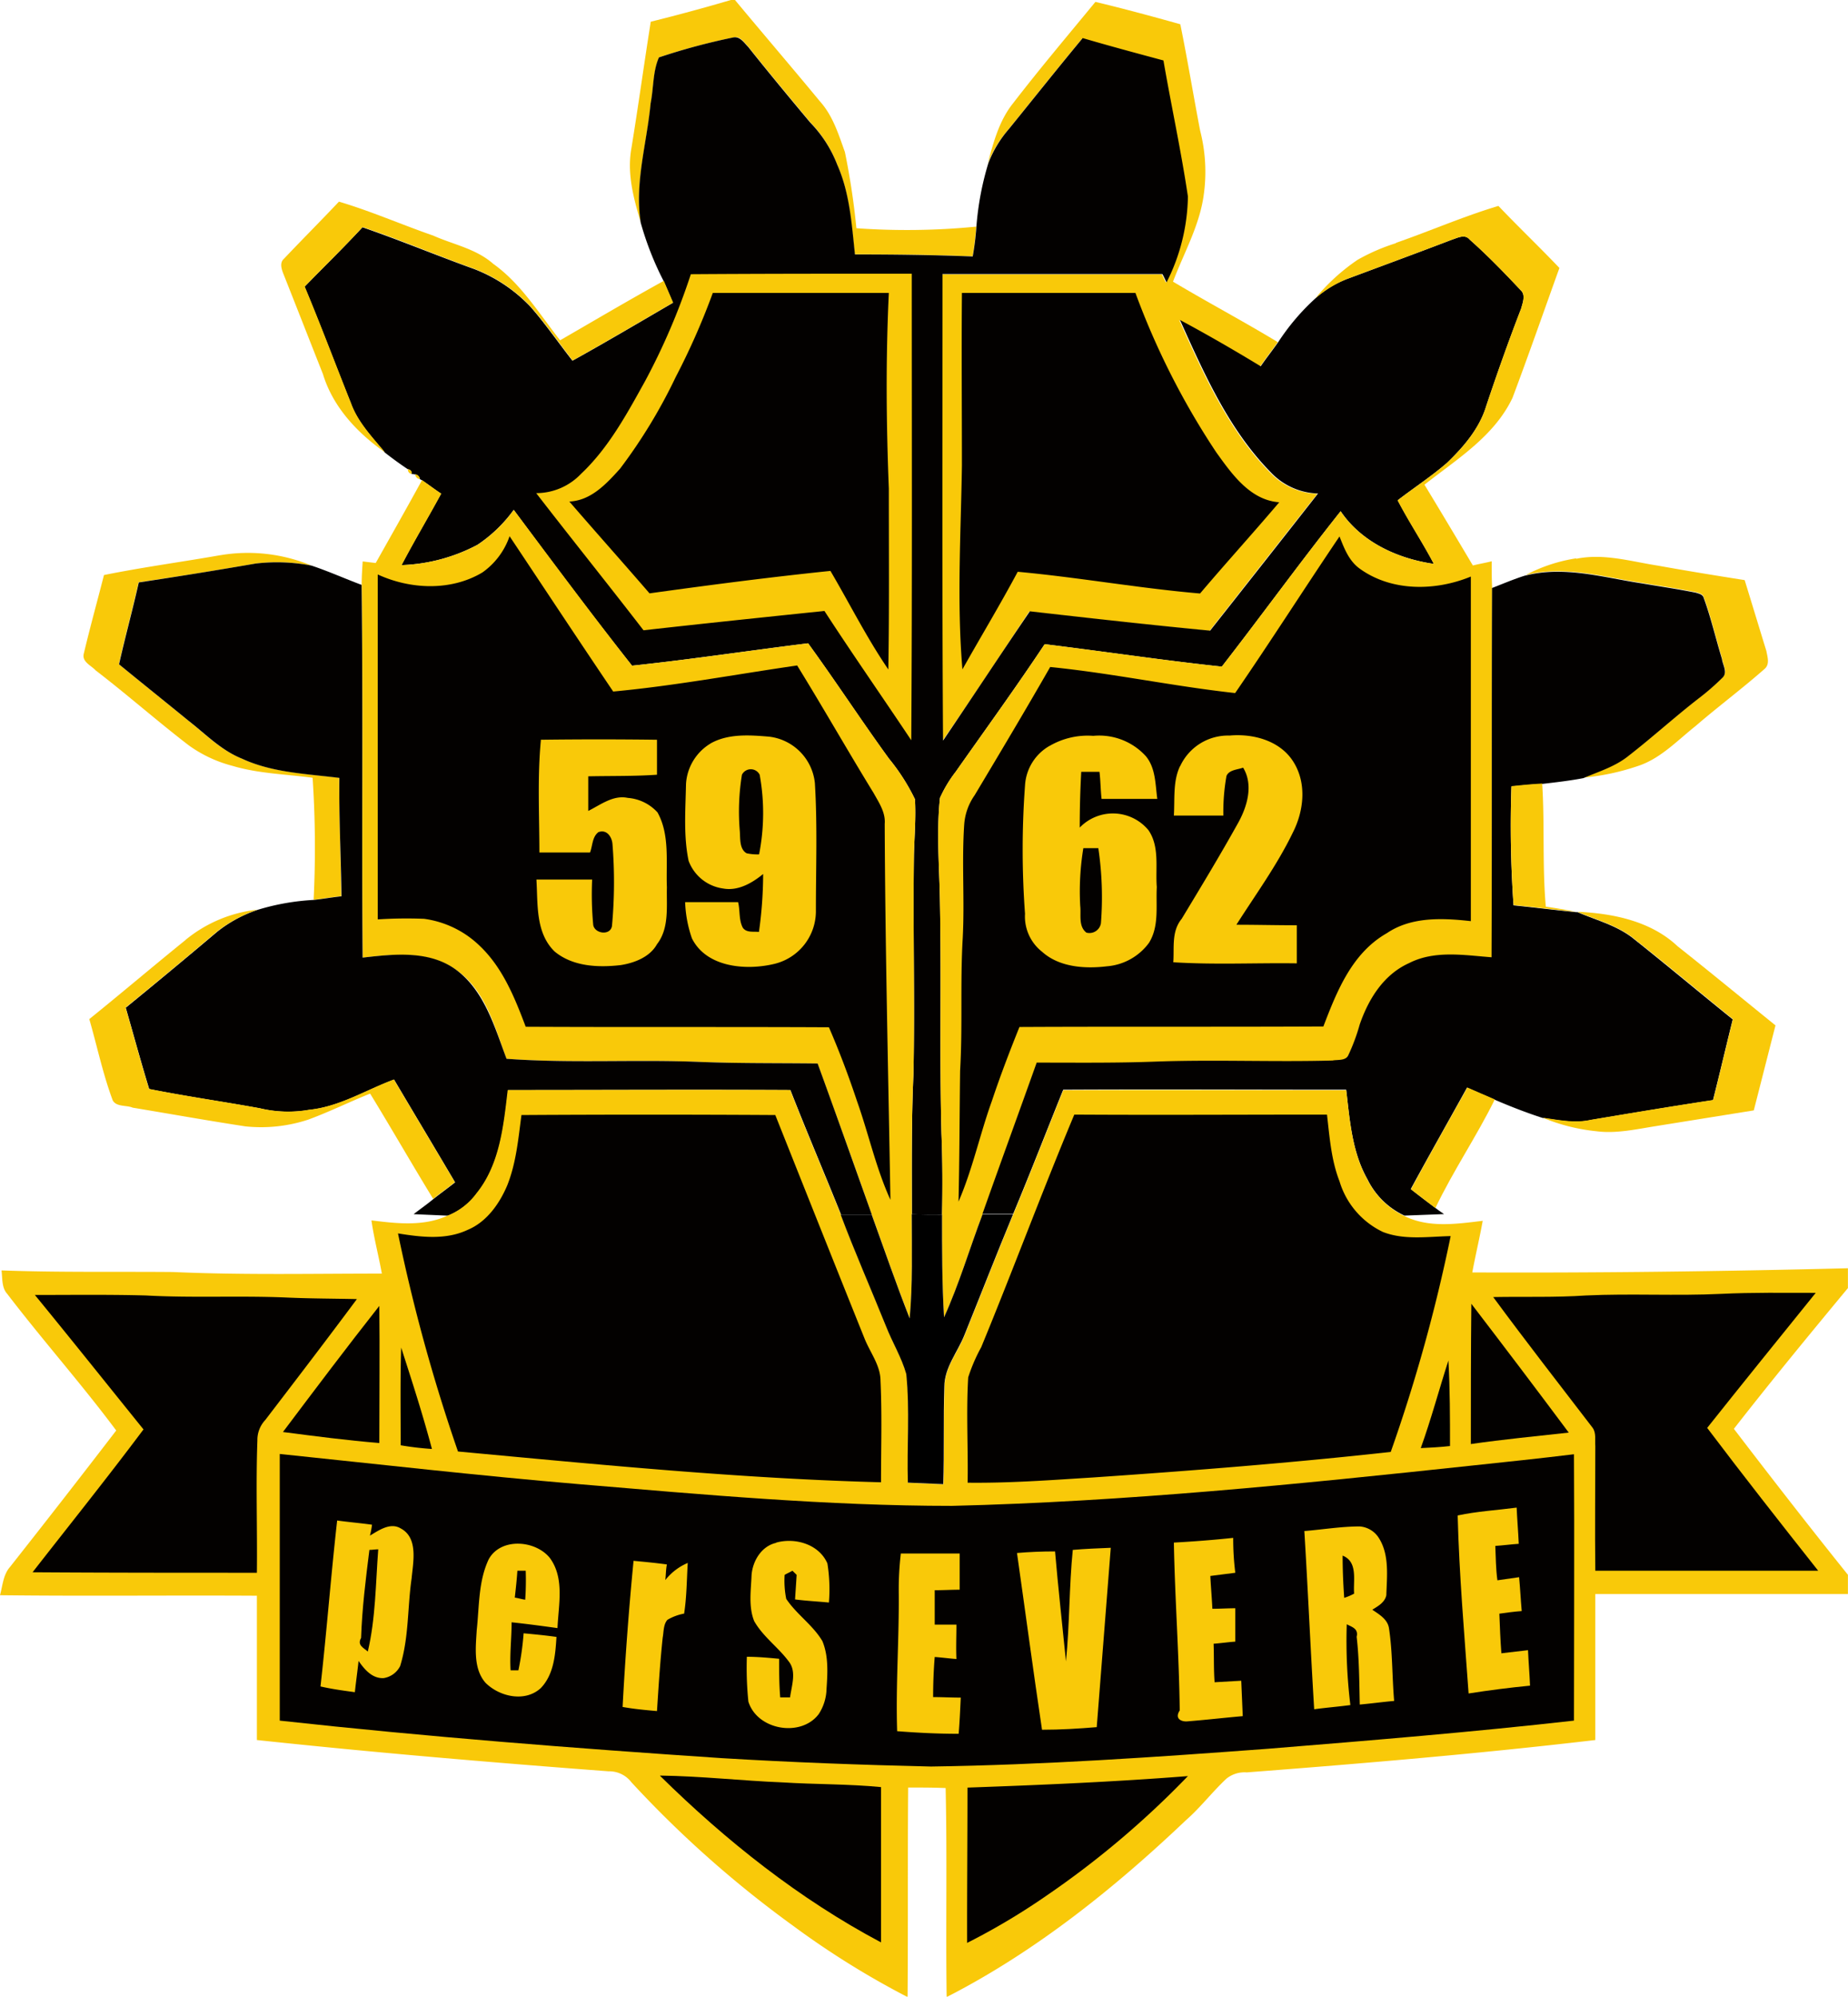 <svg xmlns="http://www.w3.org/2000/svg" viewBox="0 0 255.38 275.76"><defs><style>.cls-1{fill:#f9c909;}.cls-1,.cls-2,.cls-3{fill-rule:evenodd;}.cls-2{fill:#030100;}</style></defs><title>logo</title><g id="Layer_2" data-name="Layer 2"><g id="Layer_1-2" data-name="Layer 1"><g id="Layer_1-3" data-name="Layer_1"><g id="g4873"><path id="use173" class="cls-1" d="M101,0h.57c3.89,4.68,7.85,9.29,11.74,14,1.8,2,2.59,4.61,3.45,7a103,103,0,0,1,1.59,10.52,98.39,98.39,0,0,0,16.56-.22,37.94,37.94,0,0,1-.51,4.1c-5.4-.21-10.87-.28-16.27-.28-.5-4.18-.72-8.5-2.45-12.39A17.28,17.28,0,0,0,112,16.92c-2.88-3.46-5.76-6.91-8.57-10.44-.57-.58-1.15-1.58-2.09-1.3A88.14,88.14,0,0,0,91.08,7.92c-.86,1.94-.72,4.18-1.15,6.34-.51,5.47-2.23,10.94-1.37,16.48-1-3.31-1.94-6.76-1.3-10.29C88.2,14.69,89,8.86,89.93,3,93.6,2.09,97.34,1.08,101,0Z"/><path id="use177" class="cls-1" d="M140,14.26c3.67-4.76,7.56-9.36,11.38-14,3.88.93,7.84,2,11.73,3.09,1,4.9,1.8,9.79,2.74,14.69a22.8,22.8,0,0,1,.5,8.86c-.57,4.24-2.73,8-4.25,12,4.83,2.88,9.72,5.47,14.48,8.35-.8,1.15-1.66,2.23-2.45,3.38-3.67-2.23-7.42-4.39-11.16-6.4,3.38,7.48,6.77,15.19,12.6,21.09a9.31,9.31,0,0,0,6.48,2.88c-5,6.34-9.94,12.6-14.91,18.94-8.28-.79-16.63-1.73-24.91-2.67-4,6-7.92,12-12,17.86-.14-21.46-.07-43-.07-64.44h30.38c.22.36.36.72.58,1.15a27,27,0,0,0,2.95-11.81c-.94-6.33-2.3-12.52-3.38-18.79-3.75-1-7.49-2-11.16-3.09-3.46,4.17-6.84,8.42-10.23,12.6a15.69,15.69,0,0,0-2.81,4.68C137.3,19.58,138.1,16.63,140,14.26Z"/><path id="use179" class="cls-2" d="M101.3,5.18c.94-.21,1.52.72,2.09,1.3,2.81,3.53,5.69,7,8.57,10.44a17.28,17.28,0,0,1,3.74,5.83c1.73,3.89,2,8.21,2.45,12.39,5.4,0,10.87.07,16.27.28a37.94,37.94,0,0,0,.51-4.1,40.63,40.63,0,0,1,1.65-8.78,15.69,15.69,0,0,1,2.81-4.68c3.39-4.18,6.77-8.43,10.23-12.6,3.67,1.08,7.41,2.08,11.16,3.09,1.08,6.27,2.44,12.46,3.38,18.79A27,27,0,0,1,161.21,39c-.22-.43-.36-.79-.58-1.15H130.25c0,21.46-.07,43,.07,64.44,4-5.9,7.92-11.88,12-17.86,8.28.94,16.63,1.88,24.91,2.67,5-6.34,9.94-12.6,14.91-18.94a9.31,9.31,0,0,1-6.48-2.88c-5.83-5.9-9.22-13.61-12.6-21.09,3.74,2,7.49,4.17,11.16,6.4.79-1.15,1.65-2.23,2.45-3.38a31,31,0,0,1,5.11-6,14,14,0,0,1,4.32-2.66c4.82-1.8,9.72-3.6,14.61-5.47.72-.22,1.73-.79,2.38,0,2.45,2.16,4.75,4.53,7.06,7,.72.65.28,1.73.07,2.52-1.73,4.47-3.31,8.93-4.83,13.47-.93,3.09-3.09,5.61-5.4,7.84-2.16,1.88-4.6,3.46-6.84,5.19,1.59,3,3.46,5.83,5,8.78-5-.72-10-3-12.88-7.27-5.62,7.06-10.88,14.33-16.42,21.46-8.14-.87-16.27-2.09-24.48-3.1-4,6-8.21,11.81-12.31,17.64a17.63,17.63,0,0,0-2.16,3.6c-.51,4.82-.07,9.65,0,14.4.21,10.66-.07,21.38.21,32,.15,3.67.15,7.42.08,11.16-1.37,0-2.81,0-4.18-.07,0-6.41-.07-12.82.22-19.3.21-10.15-.08-20.3.07-30.38.07-2.59.29-5.11.14-7.63a28.28,28.28,0,0,0-3.6-5.62C119,99.5,115.49,94.1,111.67,88.85c-8.13,1-16.2,2.23-24.33,3.09-5.55-7-11-14.32-16.35-21.52a19.64,19.64,0,0,1-5,4.82,24.1,24.1,0,0,1-10.51,2.81c1.73-3.31,3.67-6.55,5.47-9.87-.86-.57-1.72-1.22-2.66-1.87-.07,0-.22-.14-.29-.14a.7.7,0,0,0-.65-.65c-.07,0-.36-.07-.5-.07.07-.36-.14-.58-.5-.65-1.08-.72-2.16-1.51-3.17-2.3-1.73-2.09-3.75-4.18-4.68-6.77-2.16-5.4-4.18-10.8-6.41-16.13,2.66-2.74,5.4-5.4,8-8.21,5.19,1.8,10.23,3.89,15.41,5.76a21.24,21.24,0,0,1,7.78,5.19c2.08,2.37,3.88,5,5.83,7.48,4.68-2.59,9.29-5.32,13.89-8l-1.29-3a42.51,42.51,0,0,1-3.17-8.07c-.86-5.54.86-11,1.37-16.48.43-2.16.29-4.4,1.15-6.34A88.14,88.14,0,0,1,101.3,5.18Z"/><path id="use181" class="cls-1" d="M46.87,27.86c4.39,1.3,8.64,3.17,13,4.68,2.74,1.23,5.91,1.8,8.28,3.89C72,39.17,74.52,43.34,77.4,47c4.75-2.74,9.5-5.55,14.33-8.21l1.29,3c-4.6,2.67-9.21,5.4-13.89,8-1.95-2.52-3.75-5.11-5.83-7.48a21.24,21.24,0,0,0-7.78-5.19c-5.18-1.87-10.22-4-15.41-5.76-2.59,2.81-5.33,5.47-8,8.21,2.23,5.33,4.25,10.73,6.41,16.13.93,2.59,2.95,4.68,4.68,6.77-3.82-2.67-7.2-6.27-8.57-10.8-1.8-4.54-3.6-9.15-5.4-13.68-.29-.72-.65-1.66,0-2.24,2.52-2.66,5.11-5.25,7.63-7.92Z"/><path id="use183" class="cls-1" d="M192.89,33.55c4.75-1.65,9.36-3.67,14.18-5.11,2.74,2.88,5.69,5.69,8.43,8.57-2.16,6-4.25,12-6.48,17.93-2.52,5.32-7.71,8.49-12.17,12,2.23,3.67,4.46,7.41,6.69,11.16.87-.22,1.73-.36,2.6-.58,0,1.3,0,2.52.07,3.75-.07,17.06,0,34.05-.07,51-3.75-.28-7.85-1-11.38.8-3.46,1.58-5.62,5-6.84,8.49a26.92,26.92,0,0,1-1.58,4.25c-.36.79-1.52.58-2.16.72-8.07.22-16.13-.14-24.2.14-5.61.22-11.16.15-16.7.15-2.52,7-5,14-7.49,20.88-1.8,4.75-3.24,9.65-5.33,14.25-.28-4.68-.28-9.43-.28-14.18.07-3.74.07-7.49-.08-11.16-.28-10.66,0-21.38-.21-32-.07-4.75-.51-9.58,0-14.4a17.63,17.63,0,0,1,2.16-3.6c4.1-5.83,8.35-11.66,12.31-17.64,8.21,1,16.34,2.23,24.48,3.1,5.54-7.13,10.8-14.4,16.42-21.46,2.88,4.25,7.84,6.55,12.88,7.27-1.58-3-3.45-5.76-5-8.78,2.24-1.73,4.68-3.31,6.84-5.19,2.31-2.23,4.47-4.75,5.4-7.84,1.52-4.54,3.1-9,4.83-13.47.21-.79.65-1.87-.07-2.52-2.31-2.45-4.61-4.82-7.06-7-.65-.79-1.66-.22-2.38,0-4.89,1.87-9.79,3.67-14.61,5.47a15.65,15.65,0,0,0-4.32,2.66,27.53,27.53,0,0,1,5.83-5.32,27,27,0,0,1,5.33-2.31Z"/><path id="use185" class="cls-1" d="M95.47,37.87c10.15-.07,20.38-.07,30.53-.07,0,21.46.07,42.91-.07,64.44-4-6-8.07-11.81-12-17.86-8.36.87-16.64,1.73-25,2.67-4.89-6.34-9.93-12.6-14.83-18.94a8.58,8.58,0,0,0,6.19-2.66c3.82-3.6,6.34-8.28,8.86-12.82A91.18,91.18,0,0,0,95.47,37.87Z"/><path id="use187" class="cls-2" d="M98.5,40.46h24.33c-.43,9-.36,18,0,27,0,8.28.07,16.64-.07,25-3-4.39-5.33-9.07-8-13.61-8.35.86-16.63,1.94-25,3.1-3.67-4.25-7.41-8.43-11.08-12.68,3-.14,5.11-2.44,7-4.53a73.23,73.23,0,0,0,7.7-12.67,97.3,97.3,0,0,0,5.12-11.6Z"/><path id="use189" class="cls-2" d="M132.91,40.46h24a105.42,105.42,0,0,0,11.16,22c2.16,3,4.68,6.62,8.71,6.91-3.6,4.25-7.34,8.35-10.94,12.6-8.43-.72-16.78-2.23-25.2-3C138.17,83.59,135.5,88,133,92.45c-.79-9.36-.21-18.79-.07-28.15,0-8-.07-15.92,0-23.84Z"/><path id="use191" class="cls-1" d="M56.38,64.8c.36.07.57.29.5.65A.57.57,0,0,1,56.38,64.8Z"/><path id="use193" class="cls-1" d="M57.38,65.52a.7.7,0,0,1,.65.65A.71.71,0,0,1,57.38,65.52Z"/><path id="use195" class="cls-1" d="M58.32,66.31c.94.65,1.8,1.3,2.66,1.87-1.8,3.32-3.74,6.56-5.47,9.87A24.1,24.1,0,0,0,66,75.24a19.64,19.64,0,0,0,5-4.82c5.4,7.2,10.8,14.47,16.35,21.52,8.13-.86,16.2-2.08,24.33-3.09,3.82,5.25,7.35,10.65,11.16,15.91a28.28,28.28,0,0,1,3.6,5.62c.15,2.52-.07,5-.14,7.63-.15,10.08.14,20.23-.07,30.38-.29,6.48-.22,12.89-.22,19.3,0,4.82.14,9.65-.29,14.4-1.87-4.75-3.53-9.58-5.25-14.33-2.45-7-5-14-7.49-20.88-5.47-.07-10.87,0-16.35-.22-8.85-.36-17.78.22-26.64-.43-1.58-4.25-2.8-9.21-6.69-12.09s-8.79-2.38-13.18-1.88c-.14-17.2.07-34.34-.14-51.48,0-1.08.07-2.16.14-3.24l1.8.22C54.07,73.94,56.23,70.13,58.32,66.31Z"/><path id="use197" class="cls-2" d="M66.67,79.06a10.18,10.18,0,0,0,3.75-5c4.75,7.12,9.5,14.32,14.32,21.45,8.5-.79,16.92-2.37,25.42-3.6,3.6,5.83,7,11.81,10.58,17.64.72,1.3,1.66,2.67,1.52,4.25.07,17.28.5,34.63.79,51.91-2-4.39-3-9.07-4.61-13.61-1.15-3.45-2.45-6.91-3.89-10.22-14-.07-27.93,0-41.9-.07-1.51-4-3.17-8.14-6.34-11.16a13.68,13.68,0,0,0-7.7-3.75,62.06,62.06,0,0,0-6.41.08V79.34c4.54,2.09,10.15,2.31,14.47-.28Z"/><path id="use199" class="cls-2" d="M170.71,95.69c4.9-7.13,9.58-14.47,14.4-21.6.65,1.65,1.3,3.38,2.81,4.46,4.39,3.17,10.44,3.1,15.34,1.08v47.59c-3.89-.43-8.21-.64-11.6,1.66-4.82,2.74-6.91,8-8.78,12.89-14,.07-28,0-42,.07-1.36,3.38-2.66,6.77-3.81,10.22-1.66,4.61-2.67,9.44-4.61,13.9.14-6.05.14-12,.22-18.07.36-6.12,0-12.17.36-18.29.28-5.26-.15-10.51.21-15.77a8,8,0,0,1,1.44-4c3.53-5.9,7.06-11.81,10.44-17.71,8.57.86,17,2.66,25.56,3.6Z"/><path id="use201" class="cls-1" d="M30.46,76.68a22.91,22.91,0,0,1,12.6,1.44,25.2,25.2,0,0,0-7.71-.29q-8.1,1.41-16.2,2.59c-.86,3.82-1.87,7.49-2.73,11.31,3.16,2.59,6.4,5.18,9.57,7.77,2.38,1.88,4.54,4.11,7.42,5.26,4.17,1.94,8.93,2.09,13.46,2.66,0,5.48.22,10.88.29,16.35-1.3.14-2.52.36-3.82.5a145.76,145.76,0,0,0-.14-16.85c-3.67-.5-7.49-.57-11.09-1.65a18.09,18.09,0,0,1-6-2.81c-4.32-3.31-8.5-7-12.89-10.37-.58-.65-1.87-1.15-1.66-2.23.87-3.67,1.87-7.27,2.81-10.94,5.33-1.08,10.73-1.8,16.06-2.74Z"/><path id="use203" class="cls-1" d="M217.8,77.18c3.82-.79,7.56.36,11.3.94,4,.72,8,1.37,12,2,1,3.24,2,6.55,3,9.79.14.79.5,1.8-.22,2.45-3.09,2.73-6.48,5.25-9.57,7.92-2.45,1.94-4.68,4.32-7.63,5.4a32.5,32.5,0,0,1-7.85,1.72c2.16-.93,4.39-1.58,6.26-3.09,3.24-2.52,6.34-5.33,9.58-7.85a33.72,33.72,0,0,0,3.45-3c.65-.72-.07-1.8-.14-2.52-.86-2.81-1.51-5.69-2.52-8.43-.14-.5-.65-.57-1.08-.72-2.45-.5-5-.86-7.49-1.29-5.25-.79-10.65-2.45-16.05-1.08a22.15,22.15,0,0,1,7-2.31Z"/><path id="use205" class="cls-2" d="M35.35,77.83a25.2,25.2,0,0,1,7.71.29c2.37.79,4.6,1.8,6.91,2.66.21,17.14,0,34.28.14,51.48,4.39-.5,9.43-1.08,13.18,1.88S68.4,142,70,146.23c8.86.65,17.79.07,26.64.43,5.48.22,10.88.15,16.35.22,2.52,6.91,5,13.9,7.49,20.88h-4.25c-2.31-5.76-4.75-11.45-7-17.21-13-.07-26,0-39,0-.58,4.9-1.08,10.23-4.32,14.26a9.13,9.13,0,0,1-4,3.09l-4.75-.21c.93-.72,1.87-1.37,2.73-2.09,1-.79,2-1.51,3-2.3-2.81-4.76-5.62-9.44-8.43-14.19-3.89,1.44-7.49,3.75-11.73,4.18a16.79,16.79,0,0,1-6.84-.22c-5.12-.93-10.23-1.65-15.27-2.66-1.15-3.75-2.16-7.49-3.24-11.23,4.25-3.46,8.5-7,12.67-10.52a18.26,18.26,0,0,1,5.55-3,32.42,32.42,0,0,1,7.77-1.37c1.3-.14,2.52-.36,3.82-.5-.07-5.47-.36-10.87-.29-16.35-4.53-.57-9.29-.72-13.46-2.66-2.88-1.15-5-3.38-7.42-5.26-3.17-2.59-6.41-5.18-9.57-7.77.86-3.82,1.87-7.49,2.73-11.31Q27.25,79.23,35.35,77.83Z"/><path id="use207" class="cls-2" d="M210.82,79.49c5.4-1.37,10.8.29,16.05,1.08,2.52.43,5,.79,7.49,1.29.43.15.94.22,1.08.72,1,2.74,1.66,5.62,2.52,8.43.07.72.79,1.8.14,2.52a33.72,33.72,0,0,1-3.45,3c-3.24,2.52-6.34,5.33-9.58,7.85-1.87,1.51-4.1,2.16-6.26,3.09-1.87.36-3.82.58-5.69.8-1.44.07-2.81.21-4.25.36a157.66,157.66,0,0,0,.29,16.41c2.88.29,5.76.65,8.64.94H218c2.66,1.15,5.61,1.87,7.92,3.81,4.53,3.6,9,7.35,13.53,11-.93,3.74-1.8,7.49-2.73,11.16-5.69.86-11.31,1.8-16.92,2.74-2.24.5-4.47,0-6.63-.29-2.23-.72-4.46-1.59-6.62-2.52-1.3-.58-2.52-1.08-3.82-1.66-2.59,4.68-5.25,9.36-7.77,14,1.08.87,2.23,1.73,3.38,2.59.36.29.79.58,1.22.87l-5.47.21a10.7,10.7,0,0,1-5.11-5c-2.16-3.82-2.45-8.21-2.95-12.39-13,0-26.07-.07-39.1,0-2.3,5.69-4.53,11.45-6.91,17.14h-4.25c2.45-6.91,5-13.9,7.49-20.88,5.54,0,11.09.07,16.7-.15,8.07-.28,16.13.08,24.2-.14.64-.14,1.8.07,2.16-.72a26.92,26.92,0,0,0,1.58-4.25c1.22-3.53,3.31-6.91,6.84-8.49,3.53-1.8,7.63-1.08,11.38-.8.07-17,0-34,.07-51,1.51-.58,3-1.23,4.61-1.73Z"/><path id="use217" class="cls-1" d="M208.87,108.58c1.44-.15,2.81-.29,4.25-.36.36,5.61,0,11.37.5,17,1.44.21,2.81.43,4.18.72-2.88-.29-5.76-.65-8.64-.94a157.66,157.66,0,0,1-.29-16.41Z"/><path id="use213" class="cls-1" d="M98.21,102.67c2.45-1.37,5.4-1.15,8.06-.93a7.2,7.2,0,0,1,6.34,6.4c.36,5.84.14,11.74.14,17.57a7.49,7.49,0,0,1-5.76,7.42c-3.89.93-9.36.5-11.37-3.53a16.94,16.94,0,0,1-.94-5H102c.29,1.15.08,2.45.65,3.53.51.72,1.44.5,2.23.58a57.4,57.4,0,0,0,.58-8c-1.58,1.3-3.53,2.38-5.54,2a5.94,5.94,0,0,1-4.76-3.82c-.72-3.45-.43-7.05-.36-10.58a7,7,0,0,1,3.39-5.62Z"/><path id="use215" class="cls-1" d="M74.66,102.17c5.4-.07,10.8-.07,16.13,0V107c-3.17.22-6.33.15-9.5.22V112c1.73-.86,3.45-2.23,5.47-1.8a6.18,6.18,0,0,1,4.1,2c1.73,3.09,1.16,6.91,1.3,10.36-.07,2.6.36,5.62-1.37,7.85-1,1.8-3.17,2.59-5,2.88-3.09.36-6.62.22-9.14-1.87-2.67-2.59-2.31-6.55-2.52-9.94h7.7a45.28,45.28,0,0,0,.15,6.27c.21,1.22,2.37,1.51,2.59.14a65.61,65.61,0,0,0,.07-11.3c-.07-1-.79-2.09-1.94-1.66-.87.65-.8,1.87-1.16,2.81h-7c0-5.18-.29-10.37.21-15.55Z"/><path id="use219" class="cls-2" d="M102.53,107a1.37,1.37,0,0,1,2.45,0,29.43,29.43,0,0,1-.08,11,7.15,7.15,0,0,1-1.72-.15c-1-.57-.87-2-.94-3a31.79,31.79,0,0,1,.29-7.85Z"/><path id="use209" class="cls-1" d="M145.08,103a10.46,10.46,0,0,1,6-1.37,8.71,8.71,0,0,1,7.27,2.81c1.37,1.66,1.3,3.89,1.58,5.9h-7.7c-.14-1.22-.14-2.52-.29-3.74h-2.52c-.14,2.52-.21,5.11-.21,7.7a6.37,6.37,0,0,1,9.5.36c1.58,2.31.94,5.26,1.15,7.85-.14,2.59.36,5.4-1.08,7.71a8,8,0,0,1-5.83,3.24c-3,.36-6.55.14-8.93-2a6.18,6.18,0,0,1-2.37-5.26,120.33,120.33,0,0,1,0-17.71,6.73,6.73,0,0,1,3.38-5.47Z"/><path id="use211" class="cls-1" d="M163.08,105.84a7.29,7.29,0,0,1,6.84-4.25c3.17-.29,6.84.65,8.71,3.46,2,3,1.59,6.91,0,10-2.16,4.46-5.11,8.49-7.77,12.67,2.8,0,5.54.07,8.35.07v5.26c-5.69-.08-11.38.21-17.07-.15.15-2-.28-4.25,1.16-6,2.66-4.4,5.32-8.79,7.84-13.32,1.23-2.24,2.09-5.19.65-7.56-.72.28-1.94.28-2.3,1.15a28,28,0,0,0-.43,5.47h-6.84c.14-2.3-.15-4.75.86-6.84Z"/><path id="use221" class="cls-2" d="M149.69,117.14h2.09a46.06,46.06,0,0,1,.36,10.37,1.61,1.61,0,0,1-2,1.3c-1.15-.87-.72-2.52-.86-3.67a36.81,36.81,0,0,1,.43-8Z"/><path id="use223" class="cls-1" d="M25.63,129.82a18.82,18.82,0,0,1,9.94-4.18,19.12,19.12,0,0,0-5.55,3c-4.17,3.53-8.42,7.06-12.67,10.52,1.08,3.74,2.09,7.48,3.24,11.23,5,1,10.15,1.73,15.27,2.66a16.79,16.79,0,0,0,6.84.22c4.24-.43,7.84-2.74,11.73-4.18,2.81,4.75,5.62,9.43,8.43,14.19-1,.79-2,1.51-3,2.3-2.95-4.82-5.76-9.72-8.71-14.54-2.88,1.15-5.62,2.52-8.57,3.6a20.85,20.85,0,0,1-8.64.93c-5.18-.79-10.44-1.73-15.62-2.59-.79-.36-2.23-.07-2.74-1-1.37-3.67-2.16-7.49-3.24-11.23,4.47-3.6,8.86-7.34,13.32-10.94Z"/><path id="use225" class="cls-1" d="M218,125.93c4.89.21,10.15,1.29,13.82,4.75,4.54,3.6,9,7.27,13.54,10.94-1,3.89-2,7.85-3,11.74l-13.46,2.16c-2.74.43-5.55,1.08-8.28.72a26.18,26.18,0,0,1-7.42-1.87c2.16.29,4.39.79,6.63.29,5.61-.94,11.23-1.88,16.92-2.74.93-3.67,1.8-7.42,2.73-11.16-4.53-3.67-9-7.42-13.53-11-2.31-1.94-5.26-2.66-7.92-3.81Z"/><path id="use227" class="cls-1" d="M202.75,150.19c1.3.58,2.52,1.08,3.82,1.66-2.52,5.11-5.76,9.86-8.21,15-1.15-.86-2.23-1.72-3.38-2.59,2.52-4.68,5.18-9.36,7.77-14Z"/><path id="use229" class="cls-1" d="M70.2,150.55c13,0,26.06-.07,39,0,2.24,5.76,4.68,11.45,7,17.21,1.94,5.18,4.17,10.22,6.26,15.41.87,2.23,2.16,4.32,2.81,6.62.5,5,.07,9.94.22,15l4.89.21c.15-4.46,0-9,.15-13.46,0-2.66,1.87-4.82,2.8-7.2,2.24-5.54,4.4-11.09,6.7-16.63,2.38-5.69,4.61-11.45,6.91-17.14,13-.07,26.07,0,39.1,0,.5,4.18.79,8.57,2.95,12.39a11,11,0,0,0,5.11,5c3.39,1.66,7.2,1.08,10.8.65-.43,2.38-1,4.75-1.44,7.13,17.28.07,34.63-.14,51.91-.58v2.74c-5.32,6.41-10.65,12.89-15.76,19.44,5.18,6.77,10.44,13.54,15.76,20.16v2.66H220.46v20.16c-16,1.88-32.11,3.24-48.16,4.47a4,4,0,0,0-2.81.86c-2,1.87-3.6,4-5.62,5.76-9.93,9.43-20.81,18.15-33.05,24.41-.14-9.65.08-19.22-.14-28.87-1.73-.07-3.46-.07-5.18-.07-.08,9.64,0,19.29-.08,28.94a117.51,117.51,0,0,1-15.84-9.86,150.38,150.38,0,0,1-22.32-19.8,3.85,3.85,0,0,0-3.16-1.52c-16.2-1.22-32.4-2.59-48.6-4.32V220.39c-11.81-.07-23.62.07-35.5-.07.36-1.3.43-2.81,1.37-3.89Q8.82,207,16.06,197.57C11.23,191.09,5.9,185.11,1,178.7c-.79-.86-.65-2.16-.79-3.24,7.92.29,15.76.15,23.68.22,9.58.43,19.23.22,28.88.22-.44-2.45-1.08-4.83-1.44-7.35,3.45.43,7.2.87,10.51-.65a9.13,9.13,0,0,0,4-3.09c3.24-4,3.74-9.36,4.32-14.26Z"/><path id="use231" class="cls-2" d="M72.07,154c11.67-.07,23.4-.07,35.07,0,4.1,10.29,8.2,20.59,12.31,30.81.79,2,2.23,3.75,2.23,5.91.22,4.68.07,9.36.07,14-19.51-.51-39-2.45-58.46-4.25A241.65,241.65,0,0,1,55,170.35c3.17.51,6.62.94,9.65-.5,2.59-1.08,4.39-3.6,5.47-6.19,1.22-3.1,1.51-6.41,1.94-9.65Z"/><path id="use233" class="cls-2" d="M148.46,153.94c11.67.07,23.26,0,34.92,0,.36,3.09.58,6.26,1.73,9.21a11.37,11.37,0,0,0,6,7c2.95,1.15,6.19.64,9.36.57a225.53,225.53,0,0,1-8.28,29.81c-13.68,1.51-27.43,2.59-41.19,3.53-5.76.36-11.52.79-17.28.72.08-4.83-.21-9.72.08-14.55a23.44,23.44,0,0,1,1.8-4.17C140,175.39,144,164.59,148.46,153.94Z"/><path id="use235" class="cls-3" d="M116.21,167.76h4.25c1.72,4.75,3.38,9.58,5.25,14.33.43-4.75.29-9.58.29-14.4,1.37.07,2.81.07,4.18.07,0,4.75,0,9.5.28,14.18,2.09-4.6,3.53-9.5,5.33-14.25H140c-2.3,5.54-4.46,11.09-6.7,16.63-.93,2.38-2.8,4.54-2.8,7.2-.15,4.46,0,9-.15,13.46l-4.89-.21c-.15-5,.28-10-.22-15-.65-2.3-1.94-4.39-2.81-6.62-2.09-5.19-4.32-10.23-6.26-15.41Z"/><path id="use239" class="cls-2" d="M237.82,178.7c4.39-.21,8.71-.14,13.1-.14-5,6.19-10.08,12.46-15,18.65,5,6.62,10.15,13.17,15.34,19.73H220.46c-.07-5.76,0-11.45,0-17.21-.07-.79.15-1.8-.36-2.52-4.6-6-9.28-12-13.75-18.07,4.25-.08,8.57.07,12.82-.22C225.36,178.63,231.62,179,237.82,178.7Z"/><path id="use241" class="cls-2" d="M4.82,178.85c5.12,0,10.23-.07,15.34.07,6.48.36,13,0,19.58.29,3.17.14,6.41.14,9.58.21-4.18,5.62-8.42,11.16-12.67,16.71a4,4,0,0,0-1.08,2.81c-.22,6.12,0,12.16-.07,18.28-10.3,0-20.67,0-31-.07,5.11-6.55,10.29-13,15.33-19.73C14.83,191.23,9.86,185,4.82,178.85Z"/><path id="use243" class="cls-2" d="M203.33,180.07c4.53,5.91,9,11.81,13.46,17.79-4.53.5-9,.93-13.53,1.58C203.26,193,203.26,186.55,203.33,180.07Z"/><path id="use245" class="cls-2" d="M39.1,197.78c4.39-5.83,8.78-11.66,13.32-17.42.07,6.26,0,12.6,0,18.94-4.4-.36-8.86-.94-13.32-1.52Z"/><path id="use247" class="cls-3" d="M55.44,186.12c1.51,4.68,3,9.29,4.25,14a42.37,42.37,0,0,1-4.32-.51C55.37,195.12,55.3,190.58,55.44,186.12Z"/><path id="use249" class="cls-3" d="M196.34,200c1.44-4,2.52-8.07,3.82-12.1.22,4,.22,7.92.22,11.81C199,199.87,197.64,199.94,196.34,200Z"/><path id="use251" class="cls-2" d="M38.66,200.81c13.83,1.44,27.51,3,41.33,4.17,17.14,1.44,34.35,3,51.55,3,24-.58,47.88-3,71.72-5.55,4.75-.5,9.5-1,14.25-1.58.07,12.24,0,24.48,0,36.79-14,1.58-28.15,2.74-42.33,3.89-15.48,1.15-31,2.23-46.52,2.45-9.64-.22-19.36-.58-28.94-1.16-20.38-1.36-40.75-2.95-61.06-5.18V200.81Z"/><path id="use253" class="cls-1" d="M201.46,209.3c2.66-.57,5.4-.72,8.13-1.08.07,1.66.22,3.32.29,5-1.08.07-2.16.22-3.24.29.07,1.58.07,3.17.29,4.75l3-.43c.15,1.58.22,3.1.36,4.68-1,.07-2.09.22-3.09.36.07,1.8.14,3.67.28,5.47l3.68-.43c.07,1.66.21,3.24.28,4.9-2.88.28-5.68.64-8.49,1.08-.58-8.14-1.3-16.35-1.51-24.56Z"/><path id="use255" class="cls-1" d="M46.58,210c1.59.22,3.24.36,4.83.58a11.48,11.48,0,0,1-.29,1.51c1.22-.72,2.81-1.87,4.25-1,2.45,1.3,1.73,4.61,1.51,6.92-.58,4-.36,8.13-1.58,12.09A3.09,3.09,0,0,1,53,231.77c-1.58.07-2.66-1.23-3.45-2.38-.15,1.44-.36,2.88-.51,4.32-1.58-.21-3.17-.43-4.75-.79.86-7.63,1.44-15.26,2.3-22.9Z"/><path id="use257" class="cls-1" d="M180.22,211.46c2.59-.21,5.11-.64,7.7-.64a3.43,3.43,0,0,1,2.66,1.65c1.44,2.31,1.08,5.26,1,7.85-.21,1-1.15,1.51-1.94,2,.93.64,2.09,1.29,2.3,2.52.51,3.31.43,6.69.72,10.08-1.58.14-3.17.36-4.75.5-.07-3.1-.07-6.26-.43-9.36.29-1.15-.72-1.37-1.37-1.73a73.56,73.56,0,0,0,.5,11.16c-1.65.22-3.38.36-5,.58-.5-8.21-.86-16.42-1.36-24.63Z"/><path id="use259" class="cls-1" d="M162.22,213.05c2.73-.15,5.47-.36,8.2-.65a37.12,37.12,0,0,0,.29,4.82l-3.45.44c.07,1.51.21,3,.28,4.53,1.08,0,2.16-.07,3.17-.07v4.61c-1,.07-1.94.21-3,.29.07,1.8,0,3.52.14,5.32l3.68-.21c.07,1.65.14,3.24.21,4.89-2.52.22-5,.51-7.63.72-.72.08-1.87-.28-1.08-1.51C162.94,228.53,162.36,220.75,162.22,213.05Z"/><path id="use261" class="cls-1" d="M107.28,213.05c2.59-.72,5.9.21,7.06,2.88a22.59,22.59,0,0,1,.21,5.4c-1.51-.15-3.09-.22-4.68-.43.07-1.08.15-2.24.22-3.39l-.58-.57c-.36.21-.72.36-1.08.57a12.73,12.73,0,0,0,.22,3.31c1.44,2.16,3.67,3.6,5,5.84.86,2.08.72,4.39.57,6.62a6.64,6.64,0,0,1-1.08,3.46c-2.44,3.24-8.49,2.23-9.72-1.73a46.19,46.19,0,0,1-.21-6.19c1.44,0,3,.14,4.46.28,0,1.8,0,3.53.15,5.33h1.36c.22-1.65.94-3.6-.21-5-1.44-1.94-3.53-3.38-4.75-5.54-.8-2-.44-4.25-.36-6.34.14-1.94,1.36-4,3.38-4.46Z"/><path id="use263" class="cls-1" d="M67.54,215.35c1.65-3,6.4-2.66,8.42-.21,2.09,2.8,1.22,6.48,1.08,9.72-2.09-.29-4.25-.58-6.34-.8,0,2.24-.28,4.47-.14,6.63h1.08a39.28,39.28,0,0,0,.72-5.11c1.51.14,3,.28,4.54.5-.15,2.45-.36,5.18-2.16,7.06-2.16,2-5.69,1.22-7.64-.72-1.72-1.95-1.36-4.9-1.22-7.28C66.24,221.83,66.1,218.38,67.54,215.35Z"/><path id="use265" class="cls-1" d="M148.25,214.06c1.73-.15,3.53-.22,5.25-.29-.64,8.21-1.29,16.49-1.94,24.77-2.52.21-5,.36-7.56.36-1.22-8.14-2.3-16.28-3.46-24.41,1.73-.15,3.46-.22,5.26-.22.43,5,1,10.15,1.51,15.19.51-5.11.43-10.29.94-15.4Z"/><path id="use267" class="cls-2" d="M51.05,214.06c.43,0,.79-.08,1.22-.08-.36,4.76-.36,9.51-1.44,14.12-.57-.51-1.51-.87-.93-1.88.14-4.1.64-8.13,1.15-12.16Z"/><path id="use269" class="cls-1" d="M124.42,214.56h8.2v5c-1.15,0-2.3.07-3.45.07v4.75h3c0,1.59-.07,3.17,0,4.75-1-.07-2-.21-3-.28-.15,1.87-.22,3.67-.22,5.54,1.22,0,2.52.07,3.82.07-.08,1.66-.15,3.31-.29,5-2.88,0-5.69-.14-8.5-.36-.21-6.41.29-12.81.22-19.29a42.15,42.15,0,0,1,.29-5.26Z"/><path id="use271" class="cls-2" d="M185.54,214.85c2.16.86,1.44,3.45,1.59,5.25a7.32,7.32,0,0,1-1.37.58c-.14-1.94-.22-3.89-.22-5.83Z"/><path id="use273" class="cls-1" d="M87.55,215.57c1.51.14,3.1.29,4.61.5-.14.65-.14,1.51-.22,2.16a7.83,7.83,0,0,1,3.1-2.37c-.14,2.37-.14,4.68-.5,7a7,7,0,0,0-2.31.86c-.57.65-.5,1.66-.65,2.45-.36,3.39-.57,6.77-.79,10.15-1.58-.14-3.17-.28-4.75-.57.36-6.77.86-13.47,1.51-20.16Z"/><path id="use275" class="cls-2" d="M71.5,216.94h1.15a38.76,38.76,0,0,1-.07,4c-.51-.07-.94-.22-1.44-.29.14-1.22.28-2.52.36-3.74Z"/><path id="use277" class="cls-2" d="M91.22,245.23c5.69.07,11.31.72,16.92.94,4.54.29,9.08.21,13.61.65v21.45c-11.3-6-21.38-14-30.53-23Z"/><path id="use279" class="cls-2" d="M133.7,246.89c10.16-.36,20.31-.79,30.46-1.59a125.13,125.13,0,0,1-19.51,16.49,92.63,92.63,0,0,1-11,6.55C133.63,261.22,133.7,254,133.7,246.89Z"/></g></g></g></g></svg>